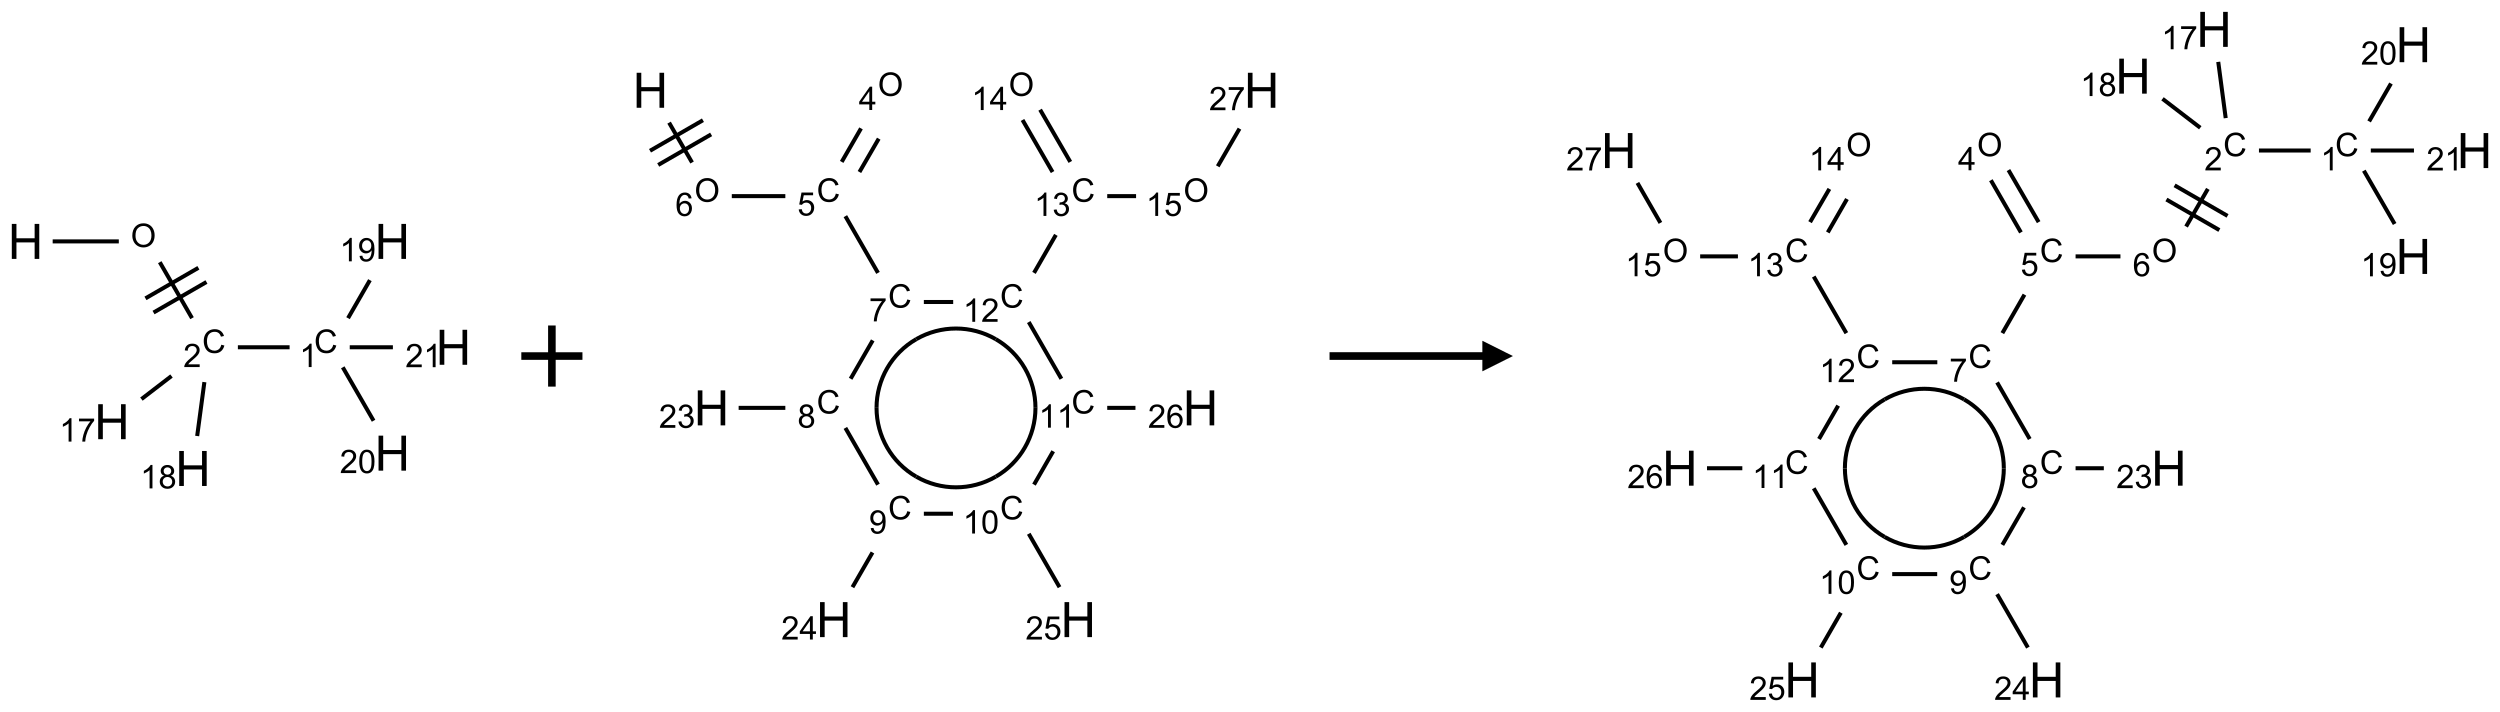 <?xml version="1.0" encoding="UTF-8"?>
<svg xmlns="http://www.w3.org/2000/svg" xmlns:xlink="http://www.w3.org/1999/xlink" width="818" height="233" viewBox="0 0 818 233">
<defs>
<g>
<g id="glyph-0-0">
<path d="M 2 0 L 2 -10 L 10 -10 L 10 0 Z M 2.25 -0.25 L 9.75 -0.25 L 9.75 -9.75 L 2.25 -9.75 Z M 2.25 -0.25 "/>
</g>
<g id="glyph-0-1">
<path d="M 1.281 0 L 1.281 -11.453 L 2.797 -11.453 L 2.797 -6.75 L 8.75 -6.75 L 8.75 -11.453 L 10.266 -11.453 L 10.266 0 L 8.75 0 L 8.75 -5.398 L 2.797 -5.398 L 2.797 0 Z M 1.281 0 "/>
</g>
<g id="glyph-1-0">
<path d="M 1.332 0 L 1.332 -6.668 L 6.668 -6.668 L 6.668 0 Z M 1.5 -0.168 L 6.5 -0.168 L 6.5 -6.5 L 1.5 -6.5 Z M 1.5 -0.168 "/>
</g>
<g id="glyph-1-1">
<path d="M 0.516 -3.719 C 0.516 -4.984 0.855 -5.977 1.535 -6.695 C 2.215 -7.414 3.094 -7.77 4.172 -7.77 C 4.875 -7.77 5.512 -7.602 6.078 -7.266 C 6.645 -6.93 7.074 -6.461 7.371 -5.855 C 7.668 -5.254 7.816 -4.57 7.816 -3.809 C 7.816 -3.035 7.66 -2.34 7.348 -1.73 C 7.035 -1.117 6.594 -0.656 6.02 -0.34 C 5.449 -0.027 4.828 0.129 4.168 0.129 C 3.449 0.129 2.805 -0.043 2.238 -0.391 C 1.672 -0.738 1.246 -1.211 0.953 -1.812 C 0.66 -2.414 0.516 -3.047 0.516 -3.719 Z M 1.559 -3.703 C 1.559 -2.781 1.805 -2.059 2.301 -1.527 C 2.793 -1 3.414 -0.734 4.16 -0.734 C 4.922 -0.734 5.547 -1 6.039 -1.535 C 6.531 -2.07 6.777 -2.828 6.777 -3.812 C 6.777 -4.434 6.672 -4.977 6.461 -5.441 C 6.25 -5.902 5.945 -6.262 5.539 -6.52 C 5.133 -6.773 4.68 -6.902 4.176 -6.902 C 3.461 -6.902 2.848 -6.656 2.332 -6.164 C 1.816 -5.672 1.559 -4.852 1.559 -3.703 Z M 1.559 -3.703 "/>
</g>
<g id="glyph-1-2">
<path d="M 6.27 -2.676 L 7.281 -2.422 C 7.07 -1.594 6.688 -0.961 6.137 -0.523 C 5.586 -0.086 4.914 0.129 4.121 0.129 C 3.297 0.129 2.629 -0.039 2.113 -0.371 C 1.598 -0.707 1.203 -1.191 0.934 -1.828 C 0.664 -2.465 0.531 -3.145 0.531 -3.875 C 0.531 -4.672 0.684 -5.363 0.988 -5.957 C 1.293 -6.547 1.723 -6.996 2.285 -7.305 C 2.844 -7.613 3.461 -7.766 4.137 -7.766 C 4.898 -7.766 5.543 -7.57 6.062 -7.184 C 6.582 -6.793 6.945 -6.246 7.152 -5.543 L 6.156 -5.309 C 5.98 -5.863 5.723 -6.266 5.387 -6.52 C 5.051 -6.773 4.625 -6.902 4.113 -6.902 C 3.527 -6.902 3.039 -6.762 2.645 -6.48 C 2.25 -6.199 1.973 -5.82 1.812 -5.348 C 1.652 -4.871 1.574 -4.383 1.574 -3.879 C 1.574 -3.23 1.668 -2.664 1.855 -2.18 C 2.047 -1.695 2.34 -1.332 2.738 -1.094 C 3.137 -0.855 3.57 -0.734 4.035 -0.734 C 4.602 -0.734 5.082 -0.898 5.473 -1.223 C 5.867 -1.551 6.133 -2.035 6.27 -2.676 Z M 6.27 -2.676 "/>
</g>
<g id="glyph-1-3">
<path d="M 5.371 -0.902 L 5.371 0 L 0.324 0 C 0.316 -0.227 0.352 -0.441 0.434 -0.652 C 0.562 -0.996 0.766 -1.332 1.051 -1.668 C 1.332 -2 1.742 -2.387 2.277 -2.824 C 3.105 -3.504 3.668 -4.043 3.957 -4.441 C 4.25 -4.84 4.395 -5.215 4.395 -5.566 C 4.395 -5.938 4.262 -6.254 3.996 -6.508 C 3.73 -6.762 3.387 -6.891 2.957 -6.891 C 2.508 -6.891 2.145 -6.754 1.875 -6.484 C 1.605 -6.215 1.469 -5.84 1.465 -5.359 L 0.5 -5.457 C 0.566 -6.176 0.812 -6.727 1.246 -7.102 C 1.676 -7.477 2.254 -7.668 2.98 -7.668 C 3.711 -7.668 4.293 -7.465 4.719 -7.059 C 5.145 -6.652 5.359 -6.148 5.359 -5.547 C 5.359 -5.242 5.297 -4.941 5.172 -4.645 C 5.047 -4.352 4.84 -4.039 4.551 -3.715 C 4.262 -3.387 3.777 -2.938 3.105 -2.371 C 2.543 -1.898 2.18 -1.578 2.02 -1.41 C 1.859 -1.242 1.73 -1.07 1.625 -0.902 Z M 5.371 -0.902 "/>
</g>
<g id="glyph-1-4">
<path d="M 3.973 0 L 3.035 0 L 3.035 -5.973 C 2.809 -5.758 2.516 -5.543 2.148 -5.328 C 1.781 -5.113 1.453 -4.953 1.16 -4.844 L 1.16 -5.75 C 1.684 -5.996 2.145 -6.297 2.535 -6.645 C 2.93 -6.996 3.207 -7.336 3.371 -7.668 L 3.973 -7.668 Z M 3.973 0 "/>
</g>
<g id="glyph-1-5">
<path d="M 0.582 -1.766 L 1.484 -1.848 C 1.562 -1.426 1.707 -1.117 1.922 -0.926 C 2.137 -0.734 2.414 -0.641 2.75 -0.641 C 3.039 -0.641 3.289 -0.707 3.508 -0.84 C 3.727 -0.973 3.902 -1.148 4.043 -1.367 C 4.18 -1.586 4.297 -1.887 4.391 -2.262 C 4.484 -2.637 4.531 -3.016 4.531 -3.406 C 4.531 -3.449 4.531 -3.512 4.527 -3.594 C 4.34 -3.297 4.082 -3.055 3.758 -2.867 C 3.434 -2.68 3.082 -2.59 2.703 -2.59 C 2.07 -2.59 1.535 -2.816 1.098 -3.277 C 0.66 -3.734 0.441 -4.34 0.441 -5.09 C 0.441 -5.863 0.672 -6.484 1.129 -6.957 C 1.586 -7.43 2.156 -7.668 2.844 -7.668 C 3.34 -7.668 3.793 -7.531 4.207 -7.266 C 4.617 -7 4.93 -6.617 5.145 -6.121 C 5.355 -5.629 5.465 -4.91 5.465 -3.973 C 5.465 -2.996 5.359 -2.223 5.145 -1.645 C 4.934 -1.066 4.617 -0.625 4.199 -0.324 C 3.781 -0.02 3.293 0.129 2.73 0.129 C 2.133 0.129 1.645 -0.035 1.266 -0.367 C 0.887 -0.699 0.66 -1.164 0.582 -1.766 Z M 4.422 -5.137 C 4.422 -5.676 4.277 -6.102 3.992 -6.418 C 3.707 -6.734 3.359 -6.891 2.957 -6.891 C 2.543 -6.891 2.18 -6.719 1.871 -6.379 C 1.562 -6.039 1.406 -5.598 1.406 -5.059 C 1.406 -4.57 1.555 -4.176 1.848 -3.871 C 2.141 -3.566 2.5 -3.418 2.934 -3.418 C 3.367 -3.418 3.723 -3.57 4.004 -3.871 C 4.281 -4.176 4.422 -4.598 4.422 -5.137 Z M 4.422 -5.137 "/>
</g>
<g id="glyph-1-6">
<path d="M 0.441 -3.766 C 0.441 -4.668 0.535 -5.395 0.723 -5.945 C 0.906 -6.496 1.184 -6.922 1.551 -7.219 C 1.918 -7.516 2.375 -7.668 2.934 -7.668 C 3.344 -7.668 3.703 -7.586 4.012 -7.418 C 4.32 -7.254 4.574 -7.016 4.777 -6.707 C 4.977 -6.395 5.137 -6.016 5.25 -5.57 C 5.363 -5.125 5.422 -4.523 5.422 -3.766 C 5.422 -2.871 5.328 -2.148 5.145 -1.598 C 4.961 -1.047 4.688 -0.621 4.32 -0.32 C 3.953 -0.02 3.492 0.129 2.934 0.129 C 2.195 0.129 1.617 -0.133 1.199 -0.66 C 0.695 -1.297 0.441 -2.332 0.441 -3.766 Z M 1.406 -3.766 C 1.406 -2.512 1.555 -1.68 1.848 -1.262 C 2.141 -0.848 2.5 -0.641 2.934 -0.641 C 3.363 -0.641 3.727 -0.848 4.02 -1.266 C 4.312 -1.684 4.457 -2.516 4.457 -3.766 C 4.457 -5.023 4.312 -5.859 4.02 -6.27 C 3.727 -6.684 3.359 -6.891 2.922 -6.891 C 2.492 -6.891 2.148 -6.707 1.891 -6.344 C 1.566 -5.879 1.406 -5.02 1.406 -3.766 Z M 1.406 -3.766 "/>
</g>
<g id="glyph-1-7">
<path d="M 0.504 -6.637 L 0.504 -7.535 L 5.449 -7.535 L 5.449 -6.809 C 4.961 -6.289 4.48 -5.602 4.004 -4.746 C 3.527 -3.887 3.156 -3.004 2.895 -2.098 C 2.707 -1.461 2.59 -0.762 2.535 0 L 1.574 0 C 1.582 -0.602 1.703 -1.328 1.926 -2.176 C 2.152 -3.027 2.477 -3.848 2.898 -4.637 C 3.32 -5.426 3.77 -6.094 4.246 -6.637 Z M 0.504 -6.637 "/>
</g>
<g id="glyph-1-8">
<path d="M 1.887 -4.141 C 1.496 -4.281 1.207 -4.484 1.02 -4.75 C 0.832 -5.016 0.738 -5.328 0.738 -5.699 C 0.738 -6.254 0.938 -6.719 1.34 -7.098 C 1.738 -7.477 2.27 -7.668 2.934 -7.668 C 3.598 -7.668 4.137 -7.473 4.543 -7.086 C 4.949 -6.699 5.152 -6.227 5.152 -5.672 C 5.152 -5.316 5.059 -5.008 4.871 -4.746 C 4.688 -4.484 4.406 -4.281 4.027 -4.141 C 4.496 -3.988 4.852 -3.742 5.098 -3.402 C 5.34 -3.062 5.465 -2.656 5.465 -2.184 C 5.465 -1.531 5.234 -0.98 4.77 -0.535 C 4.309 -0.09 3.703 0.129 2.949 0.129 C 2.195 0.129 1.586 -0.094 1.125 -0.539 C 0.664 -0.984 0.434 -1.543 0.434 -2.207 C 0.434 -2.703 0.559 -3.121 0.809 -3.457 C 1.062 -3.793 1.422 -4.02 1.887 -4.141 Z M 1.699 -5.73 C 1.699 -5.367 1.812 -5.074 2.047 -4.844 C 2.281 -4.613 2.582 -4.5 2.953 -4.5 C 3.312 -4.5 3.609 -4.613 3.84 -4.84 C 4.07 -5.066 4.188 -5.348 4.188 -5.676 C 4.188 -6.02 4.07 -6.309 3.832 -6.543 C 3.594 -6.777 3.297 -6.895 2.941 -6.895 C 2.586 -6.895 2.289 -6.781 2.051 -6.551 C 1.816 -6.324 1.699 -6.047 1.699 -5.73 Z M 1.395 -2.203 C 1.395 -1.938 1.461 -1.676 1.586 -1.426 C 1.711 -1.176 1.902 -0.984 2.152 -0.848 C 2.402 -0.711 2.672 -0.641 2.957 -0.641 C 3.406 -0.641 3.777 -0.785 4.066 -1.074 C 4.359 -1.363 4.504 -1.727 4.504 -2.172 C 4.504 -2.625 4.355 -2.996 4.055 -3.293 C 3.754 -3.586 3.379 -3.734 2.926 -3.734 C 2.484 -3.734 2.121 -3.59 1.832 -3.297 C 1.543 -3.004 1.395 -2.641 1.395 -2.203 Z M 1.395 -2.203 "/>
</g>
<g id="glyph-1-9">
<path d="M 5.309 -5.766 L 4.375 -5.691 C 4.293 -6.059 4.172 -6.328 4.02 -6.496 C 3.766 -6.762 3.453 -6.895 3.082 -6.895 C 2.785 -6.895 2.523 -6.812 2.297 -6.645 C 2 -6.43 1.77 -6.117 1.598 -5.703 C 1.43 -5.289 1.34 -4.703 1.332 -3.938 C 1.559 -4.281 1.836 -4.535 2.16 -4.703 C 2.488 -4.871 2.828 -4.953 3.188 -4.953 C 3.812 -4.953 4.344 -4.723 4.785 -4.262 C 5.223 -3.801 5.441 -3.207 5.441 -2.48 C 5.441 -2 5.34 -1.555 5.133 -1.145 C 4.926 -0.73 4.641 -0.418 4.281 -0.199 C 3.922 0.02 3.512 0.129 3.051 0.129 C 2.27 0.129 1.633 -0.156 1.141 -0.73 C 0.648 -1.305 0.402 -2.254 0.402 -3.574 C 0.402 -5.051 0.672 -6.121 1.219 -6.793 C 1.695 -7.375 2.336 -7.668 3.141 -7.668 C 3.742 -7.668 4.234 -7.5 4.617 -7.16 C 5 -6.824 5.23 -6.359 5.309 -5.766 Z M 1.48 -2.473 C 1.48 -2.152 1.547 -1.844 1.684 -1.547 C 1.82 -1.25 2.016 -1.027 2.262 -0.871 C 2.508 -0.719 2.766 -0.641 3.035 -0.641 C 3.434 -0.641 3.773 -0.801 4.059 -1.121 C 4.344 -1.441 4.484 -1.875 4.484 -2.422 C 4.484 -2.949 4.344 -3.367 4.062 -3.668 C 3.781 -3.973 3.426 -4.125 3 -4.125 C 2.578 -4.125 2.219 -3.973 1.922 -3.668 C 1.625 -3.363 1.48 -2.969 1.48 -2.473 Z M 1.48 -2.473 "/>
</g>
<g id="glyph-1-10">
<path d="M 0.441 -2 L 1.426 -2.082 C 1.5 -1.605 1.668 -1.242 1.934 -1.004 C 2.199 -0.762 2.52 -0.641 2.895 -0.641 C 3.348 -0.641 3.73 -0.812 4.043 -1.152 C 4.355 -1.492 4.512 -1.941 4.512 -2.504 C 4.512 -3.039 4.359 -3.461 4.059 -3.77 C 3.758 -4.078 3.367 -4.234 2.879 -4.234 C 2.578 -4.234 2.305 -4.164 2.062 -4.027 C 1.82 -3.891 1.629 -3.715 1.488 -3.496 L 0.609 -3.609 L 1.348 -7.531 L 5.145 -7.531 L 5.145 -6.637 L 2.098 -6.637 L 1.688 -4.582 C 2.145 -4.902 2.625 -5.062 3.129 -5.062 C 3.797 -5.062 4.359 -4.832 4.816 -4.371 C 5.277 -3.91 5.504 -3.312 5.504 -2.59 C 5.504 -1.898 5.305 -1.301 4.902 -0.797 C 4.41 -0.18 3.742 0.129 2.895 0.129 C 2.199 0.129 1.633 -0.062 1.195 -0.453 C 0.758 -0.844 0.504 -1.359 0.441 -2 Z M 0.441 -2 "/>
</g>
<g id="glyph-1-11">
<path d="M 3.449 0 L 3.449 -1.828 L 0.137 -1.828 L 0.137 -2.688 L 3.621 -7.637 L 4.387 -7.637 L 4.387 -2.688 L 5.418 -2.688 L 5.418 -1.828 L 4.387 -1.828 L 4.387 0 Z M 3.449 -2.688 L 3.449 -6.129 L 1.059 -2.688 Z M 3.449 -2.688 "/>
</g>
<g id="glyph-1-12">
<path d="M 0.449 -2.016 L 1.387 -2.141 C 1.492 -1.609 1.676 -1.227 1.934 -0.992 C 2.191 -0.758 2.508 -0.641 2.879 -0.641 C 3.32 -0.641 3.695 -0.793 3.996 -1.098 C 4.301 -1.402 4.453 -1.781 4.453 -2.234 C 4.453 -2.664 4.312 -3.02 4.031 -3.301 C 3.75 -3.578 3.391 -3.719 2.957 -3.719 C 2.781 -3.719 2.562 -3.684 2.297 -3.613 L 2.402 -4.438 C 2.465 -4.43 2.516 -4.426 2.551 -4.426 C 2.949 -4.426 3.312 -4.531 3.629 -4.738 C 3.949 -4.949 4.109 -5.27 4.109 -5.703 C 4.109 -6.047 3.992 -6.332 3.762 -6.559 C 3.527 -6.785 3.227 -6.895 2.859 -6.895 C 2.496 -6.895 2.191 -6.781 1.949 -6.551 C 1.707 -6.324 1.547 -5.98 1.48 -5.52 L 0.543 -5.688 C 0.656 -6.316 0.918 -6.805 1.324 -7.148 C 1.73 -7.492 2.234 -7.668 2.84 -7.668 C 3.254 -7.668 3.641 -7.578 3.988 -7.398 C 4.34 -7.219 4.609 -6.977 4.793 -6.668 C 4.98 -6.359 5.074 -6.031 5.074 -5.684 C 5.074 -5.352 4.984 -5.051 4.809 -4.781 C 4.629 -4.512 4.367 -4.297 4.02 -4.137 C 4.473 -4.031 4.824 -3.816 5.074 -3.488 C 5.324 -3.16 5.449 -2.75 5.449 -2.254 C 5.449 -1.59 5.203 -1.023 4.719 -0.559 C 4.234 -0.098 3.617 0.137 2.875 0.137 C 2.203 0.137 1.648 -0.062 1.207 -0.465 C 0.762 -0.863 0.512 -1.379 0.449 -2.016 Z M 0.449 -2.016 "/>
</g>
</g>
</defs>
<path fill="none" stroke-width="0.033" stroke-linecap="butt" stroke-linejoin="miter" stroke="rgb(0%, 0%, 0%)" stroke-opacity="1" stroke-miterlimit="10" d="M 0.222 0 L 0.763 0 " transform="matrix(40, 0, 0, 40, 8.354, 78.986)"/>
<path fill="none" stroke-width="0.033" stroke-linecap="butt" stroke-linejoin="miter" stroke="rgb(0%, 0%, 0%)" stroke-opacity="1" stroke-miterlimit="10" d="M 1.098 0.17 L 1.362 0.628 " transform="matrix(40, 0, 0, 40, 8.354, 78.986)"/>
<path fill="none" stroke-width="0.033" stroke-linecap="butt" stroke-linejoin="miter" stroke="rgb(0%, 0%, 0%)" stroke-opacity="1" stroke-miterlimit="10" d="M 1.047 0.582 L 1.48 0.332 " transform="matrix(40, 0, 0, 40, 8.354, 78.986)"/>
<path fill="none" stroke-width="0.033" stroke-linecap="butt" stroke-linejoin="miter" stroke="rgb(0%, 0%, 0%)" stroke-opacity="1" stroke-miterlimit="10" d="M 0.981 0.466 L 1.414 0.216 " transform="matrix(40, 0, 0, 40, 8.354, 78.986)"/>
<path fill="none" stroke-width="0.033" stroke-linecap="butt" stroke-linejoin="miter" stroke="rgb(0%, 0%, 0%)" stroke-opacity="1" stroke-miterlimit="10" d="M 1.737 0.866 L 2.16 0.866 " transform="matrix(40, 0, 0, 40, 8.354, 78.986)"/>
<path fill="none" stroke-width="0.033" stroke-linecap="butt" stroke-linejoin="miter" stroke="rgb(0%, 0%, 0%)" stroke-opacity="1" stroke-miterlimit="10" d="M 2.638 0.628 L 2.817 0.317 " transform="matrix(40, 0, 0, 40, 8.354, 78.986)"/>
<path fill="none" stroke-width="0.033" stroke-linecap="butt" stroke-linejoin="miter" stroke="rgb(0%, 0%, 0%)" stroke-opacity="1" stroke-miterlimit="10" d="M 2.595 1.03 L 2.847 1.467 " transform="matrix(40, 0, 0, 40, 8.354, 78.986)"/>
<path fill="none" stroke-width="0.033" stroke-linecap="butt" stroke-linejoin="miter" stroke="rgb(0%, 0%, 0%)" stroke-opacity="1" stroke-miterlimit="10" d="M 2.652 0.866 L 3.005 0.866 " transform="matrix(40, 0, 0, 40, 8.354, 78.986)"/>
<path fill="none" stroke-width="0.033" stroke-linecap="butt" stroke-linejoin="miter" stroke="rgb(0%, 0%, 0%)" stroke-opacity="1" stroke-miterlimit="10" d="M 1.194 1.101 L 0.948 1.29 " transform="matrix(40, 0, 0, 40, 8.354, 78.986)"/>
<path fill="none" stroke-width="0.033" stroke-linecap="butt" stroke-linejoin="miter" stroke="rgb(0%, 0%, 0%)" stroke-opacity="1" stroke-miterlimit="10" d="M 1.463 1.151 L 1.404 1.592 " transform="matrix(40, 0, 0, 40, 8.354, 78.986)"/>
<g fill="rgb(0%, 0%, 0%)" fill-opacity="1">
<use xlink:href="#glyph-0-1" x="2.582" y="84.715"/>
</g>
<g fill="rgb(0%, 0%, 0%)" fill-opacity="1">
<use xlink:href="#glyph-1-1" x="42.777" y="80.836"/>
</g>
<g fill="rgb(0%, 0%, 0%)" fill-opacity="1">
<use xlink:href="#glyph-1-2" x="66.137" y="115.473"/>
</g>
<g fill="rgb(0%, 0%, 0%)" fill-opacity="1">
<use xlink:href="#glyph-1-3" x="59.965" y="120.109"/>
</g>
<g fill="rgb(0%, 0%, 0%)" fill-opacity="1">
<use xlink:href="#glyph-1-2" x="102.762" y="115.473"/>
</g>
<g fill="rgb(0%, 0%, 0%)" fill-opacity="1">
<use xlink:href="#glyph-1-4" x="97.98" y="120.109"/>
</g>
<g fill="rgb(0%, 0%, 0%)" fill-opacity="1">
<use xlink:href="#glyph-0-1" x="122.582" y="84.715"/>
</g>
<g fill="rgb(0%, 0%, 0%)" fill-opacity="1">
<use xlink:href="#glyph-1-4" x="111.129" y="85.508"/>
<use xlink:href="#glyph-1-5" x="117.061" y="85.508"/>
</g>
<g fill="rgb(0%, 0%, 0%)" fill-opacity="1">
<use xlink:href="#glyph-0-1" x="122.582" y="153.996"/>
</g>
<g fill="rgb(0%, 0%, 0%)" fill-opacity="1">
<use xlink:href="#glyph-1-3" x="111.176" y="154.789"/>
<use xlink:href="#glyph-1-6" x="117.108" y="154.789"/>
</g>
<g fill="rgb(0%, 0%, 0%)" fill-opacity="1">
<use xlink:href="#glyph-0-1" x="142.582" y="119.355"/>
</g>
<g fill="rgb(0%, 0%, 0%)" fill-opacity="1">
<use xlink:href="#glyph-1-3" x="132.621" y="120.148"/>
<use xlink:href="#glyph-1-4" x="138.553" y="120.148"/>
</g>
<g fill="rgb(0%, 0%, 0%)" fill-opacity="1">
<use xlink:href="#glyph-0-1" x="30.848" y="143.707"/>
</g>
<g fill="rgb(0%, 0%, 0%)" fill-opacity="1">
<use xlink:href="#glyph-1-4" x="19.414" y="144.496"/>
<use xlink:href="#glyph-1-7" x="25.346" y="144.496"/>
</g>
<g fill="rgb(0%, 0%, 0%)" fill-opacity="1">
<use xlink:href="#glyph-0-1" x="57.359" y="159.012"/>
</g>
<g fill="rgb(0%, 0%, 0%)" fill-opacity="1">
<use xlink:href="#glyph-1-4" x="45.91" y="159.805"/>
<use xlink:href="#glyph-1-8" x="51.842" y="159.805"/>
</g>
<path fill="none" stroke-width="0.062" stroke-linecap="butt" stroke-linejoin="miter" stroke="rgb(0%, 0%, 0%)" stroke-opacity="1" stroke-miterlimit="10" d="M 0 0 L 0.5 0 M 0.25 -0.25 L 0.25 0.25 " transform="matrix(40, 0, 0, 40, 170.576, 116.5)"/>
<path fill="none" stroke-width="0.033" stroke-linecap="butt" stroke-linejoin="miter" stroke="rgb(0%, 0%, 0%)" stroke-opacity="1" stroke-miterlimit="10" d="M 0.153 0.265 L 0.341 0.591 " transform="matrix(40, 0, 0, 40, 212.803, 29.533)"/>
<path fill="none" stroke-width="0.033" stroke-linecap="butt" stroke-linejoin="miter" stroke="rgb(0%, 0%, 0%)" stroke-opacity="1" stroke-miterlimit="10" d="M 0.064 0.611 L 0.497 0.361 " transform="matrix(40, 0, 0, 40, 212.803, 29.533)"/>
<path fill="none" stroke-width="0.033" stroke-linecap="butt" stroke-linejoin="miter" stroke="rgb(0%, 0%, 0%)" stroke-opacity="1" stroke-miterlimit="10" d="M -0.003 0.495 L 0.43 0.245 " transform="matrix(40, 0, 0, 40, 212.803, 29.533)"/>
<path fill="none" stroke-width="0.033" stroke-linecap="butt" stroke-linejoin="miter" stroke="rgb(0%, 0%, 0%)" stroke-opacity="1" stroke-miterlimit="10" d="M 0.666 0.866 L 1.104 0.866 " transform="matrix(40, 0, 0, 40, 212.803, 29.533)"/>
<path fill="none" stroke-width="0.033" stroke-linecap="butt" stroke-linejoin="miter" stroke="rgb(0%, 0%, 0%)" stroke-opacity="1" stroke-miterlimit="10" d="M 1.71 0.669 L 1.868 0.396 " transform="matrix(40, 0, 0, 40, 212.803, 29.533)"/>
<path fill="none" stroke-width="0.033" stroke-linecap="butt" stroke-linejoin="miter" stroke="rgb(0%, 0%, 0%)" stroke-opacity="1" stroke-miterlimit="10" d="M 1.565 0.586 L 1.723 0.312 " transform="matrix(40, 0, 0, 40, 212.803, 29.533)"/>
<path fill="none" stroke-width="0.033" stroke-linecap="butt" stroke-linejoin="miter" stroke="rgb(0%, 0%, 0%)" stroke-opacity="1" stroke-miterlimit="10" d="M 1.595 1.03 L 1.862 1.494 " transform="matrix(40, 0, 0, 40, 212.803, 29.533)"/>
<path fill="none" stroke-width="0.033" stroke-linecap="butt" stroke-linejoin="miter" stroke="rgb(0%, 0%, 0%)" stroke-opacity="1" stroke-miterlimit="10" d="M 1.819 2.046 L 1.638 2.36 " transform="matrix(40, 0, 0, 40, 212.803, 29.533)"/>
<path fill="none" stroke-width="0.033" stroke-linecap="butt" stroke-linejoin="miter" stroke="rgb(0%, 0%, 0%)" stroke-opacity="1" stroke-miterlimit="10" d="M 1.104 2.598 L 0.722 2.598 " transform="matrix(40, 0, 0, 40, 212.803, 29.533)"/>
<path fill="none" stroke-width="0.033" stroke-linecap="butt" stroke-linejoin="miter" stroke="rgb(0%, 0%, 0%)" stroke-opacity="1" stroke-miterlimit="10" d="M 1.595 2.762 L 1.862 3.226 " transform="matrix(40, 0, 0, 40, 212.803, 29.533)"/>
<path fill="none" stroke-width="0.033" stroke-linecap="butt" stroke-linejoin="miter" stroke="rgb(0%, 0%, 0%)" stroke-opacity="1" stroke-miterlimit="10" d="M 1.817 3.781 L 1.653 4.065 " transform="matrix(40, 0, 0, 40, 212.803, 29.533)"/>
<path fill="none" stroke-width="0.033" stroke-linecap="butt" stroke-linejoin="miter" stroke="rgb(0%, 0%, 0%)" stroke-opacity="1" stroke-miterlimit="10" d="M 2.237 3.464 L 2.475 3.464 " transform="matrix(40, 0, 0, 40, 212.803, 29.533)"/>
<path fill="none" stroke-width="0.033" stroke-linecap="butt" stroke-linejoin="miter" stroke="rgb(0%, 0%, 0%)" stroke-opacity="1" stroke-miterlimit="10" d="M 3.095 3.628 L 3.347 4.065 " transform="matrix(40, 0, 0, 40, 212.803, 29.533)"/>
<path fill="none" stroke-width="0.033" stroke-linecap="butt" stroke-linejoin="miter" stroke="rgb(0%, 0%, 0%)" stroke-opacity="1" stroke-miterlimit="10" d="M 3.138 3.226 L 3.295 2.953 " transform="matrix(40, 0, 0, 40, 212.803, 29.533)"/>
<path fill="none" stroke-width="0.033" stroke-linecap="butt" stroke-linejoin="miter" stroke="rgb(0%, 0%, 0%)" stroke-opacity="1" stroke-miterlimit="10" d="M 3.737 2.598 L 3.968 2.598 " transform="matrix(40, 0, 0, 40, 212.803, 29.533)"/>
<path fill="none" stroke-width="0.033" stroke-linecap="butt" stroke-linejoin="miter" stroke="rgb(0%, 0%, 0%)" stroke-opacity="1" stroke-miterlimit="10" d="M 3.362 2.36 L 3.095 1.896 " transform="matrix(40, 0, 0, 40, 212.803, 29.533)"/>
<path fill="none" stroke-width="0.033" stroke-linecap="butt" stroke-linejoin="miter" stroke="rgb(0%, 0%, 0%)" stroke-opacity="1" stroke-miterlimit="10" d="M 2.477 1.732 L 2.237 1.732 " transform="matrix(40, 0, 0, 40, 212.803, 29.533)"/>
<path fill="none" stroke-width="0.033" stroke-linecap="butt" stroke-linejoin="miter" stroke="rgb(0%, 0%, 0%)" stroke-opacity="1" stroke-miterlimit="10" d="M 3.138 1.494 L 3.317 1.183 " transform="matrix(40, 0, 0, 40, 212.803, 29.533)"/>
<path fill="none" stroke-width="0.033" stroke-linecap="butt" stroke-linejoin="miter" stroke="rgb(0%, 0%, 0%)" stroke-opacity="1" stroke-miterlimit="10" d="M 3.435 0.586 L 3.188 0.159 " transform="matrix(40, 0, 0, 40, 212.803, 29.533)"/>
<path fill="none" stroke-width="0.033" stroke-linecap="butt" stroke-linejoin="miter" stroke="rgb(0%, 0%, 0%)" stroke-opacity="1" stroke-miterlimit="10" d="M 3.29 0.669 L 3.044 0.243 " transform="matrix(40, 0, 0, 40, 212.803, 29.533)"/>
<path fill="none" stroke-width="0.033" stroke-linecap="butt" stroke-linejoin="miter" stroke="rgb(0%, 0%, 0%)" stroke-opacity="1" stroke-miterlimit="10" d="M 3.737 0.866 L 3.973 0.866 " transform="matrix(40, 0, 0, 40, 212.803, 29.533)"/>
<path fill="none" stroke-width="0.033" stroke-linecap="butt" stroke-linejoin="miter" stroke="rgb(0%, 0%, 0%)" stroke-opacity="1" stroke-miterlimit="10" d="M 4.641 0.622 L 4.819 0.314 " transform="matrix(40, 0, 0, 40, 212.803, 29.533)"/>
<path fill="none" stroke-width="0.033" stroke-linecap="butt" stroke-linejoin="miter" stroke="rgb(0%, 0%, 0%)" stroke-opacity="1" stroke-miterlimit="10" d="M 1.85 2.598 C 1.85 2.366 1.974 2.152 2.175 2.036 " transform="matrix(40, 0, 0, 40, 212.803, 29.533)"/>
<path fill="none" stroke-width="0.033" stroke-linecap="butt" stroke-linejoin="miter" stroke="rgb(0%, 0%, 0%)" stroke-opacity="1" stroke-miterlimit="10" d="M 2.175 3.161 C 1.974 3.045 1.85 2.83 1.85 2.598 " transform="matrix(40, 0, 0, 40, 212.803, 29.533)"/>
<path fill="none" stroke-width="0.033" stroke-linecap="butt" stroke-linejoin="miter" stroke="rgb(0%, 0%, 0%)" stroke-opacity="1" stroke-miterlimit="10" d="M 2.825 3.161 C 2.624 3.277 2.376 3.277 2.175 3.161 " transform="matrix(40, 0, 0, 40, 212.803, 29.533)"/>
<path fill="none" stroke-width="0.033" stroke-linecap="butt" stroke-linejoin="miter" stroke="rgb(0%, 0%, 0%)" stroke-opacity="1" stroke-miterlimit="10" d="M 3.15 2.598 C 3.15 2.83 3.026 3.045 2.825 3.161 " transform="matrix(40, 0, 0, 40, 212.803, 29.533)"/>
<path fill="none" stroke-width="0.033" stroke-linecap="butt" stroke-linejoin="miter" stroke="rgb(0%, 0%, 0%)" stroke-opacity="1" stroke-miterlimit="10" d="M 2.825 2.036 C 3.026 2.152 3.15 2.366 3.15 2.598 " transform="matrix(40, 0, 0, 40, 212.803, 29.533)"/>
<path fill="none" stroke-width="0.033" stroke-linecap="butt" stroke-linejoin="miter" stroke="rgb(0%, 0%, 0%)" stroke-opacity="1" stroke-miterlimit="10" d="M 2.175 2.036 C 2.376 1.92 2.624 1.92 2.825 2.036 " transform="matrix(40, 0, 0, 40, 212.803, 29.533)"/>
<g fill="rgb(0%, 0%, 0%)" fill-opacity="1">
<use xlink:href="#glyph-0-1" x="207.031" y="35.262"/>
</g>
<g fill="rgb(0%, 0%, 0%)" fill-opacity="1">
<use xlink:href="#glyph-1-1" x="227.227" y="66.023"/>
</g>
<g fill="rgb(0%, 0%, 0%)" fill-opacity="1">
<use xlink:href="#glyph-1-9" x="220.965" y="70.656"/>
</g>
<g fill="rgb(0%, 0%, 0%)" fill-opacity="1">
<use xlink:href="#glyph-1-2" x="267.211" y="66.02"/>
</g>
<g fill="rgb(0%, 0%, 0%)" fill-opacity="1">
<use xlink:href="#glyph-1-10" x="260.898" y="70.523"/>
</g>
<g fill="rgb(0%, 0%, 0%)" fill-opacity="1">
<use xlink:href="#glyph-1-1" x="287.227" y="31.383"/>
</g>
<g fill="rgb(0%, 0%, 0%)" fill-opacity="1">
<use xlink:href="#glyph-1-11" x="280.988" y="35.984"/>
</g>
<g fill="rgb(0%, 0%, 0%)" fill-opacity="1">
<use xlink:href="#glyph-1-2" x="290.586" y="100.66"/>
</g>
<g fill="rgb(0%, 0%, 0%)" fill-opacity="1">
<use xlink:href="#glyph-1-7" x="284.332" y="105.168"/>
</g>
<g fill="rgb(0%, 0%, 0%)" fill-opacity="1">
<use xlink:href="#glyph-1-2" x="267.211" y="135.301"/>
</g>
<g fill="rgb(0%, 0%, 0%)" fill-opacity="1">
<use xlink:href="#glyph-1-8" x="260.941" y="139.938"/>
</g>
<g fill="rgb(0%, 0%, 0%)" fill-opacity="1">
<use xlink:href="#glyph-0-1" x="227.031" y="139.184"/>
</g>
<g fill="rgb(0%, 0%, 0%)" fill-opacity="1">
<use xlink:href="#glyph-1-3" x="215.598" y="139.977"/>
<use xlink:href="#glyph-1-12" x="221.53" y="139.977"/>
</g>
<g fill="rgb(0%, 0%, 0%)" fill-opacity="1">
<use xlink:href="#glyph-1-2" x="290.586" y="169.941"/>
</g>
<g fill="rgb(0%, 0%, 0%)" fill-opacity="1">
<use xlink:href="#glyph-1-5" x="284.316" y="174.578"/>
</g>
<g fill="rgb(0%, 0%, 0%)" fill-opacity="1">
<use xlink:href="#glyph-0-1" x="267.031" y="208.465"/>
</g>
<g fill="rgb(0%, 0%, 0%)" fill-opacity="1">
<use xlink:href="#glyph-1-3" x="255.629" y="209.258"/>
<use xlink:href="#glyph-1-11" x="261.561" y="209.258"/>
</g>
<g fill="rgb(0%, 0%, 0%)" fill-opacity="1">
<use xlink:href="#glyph-1-2" x="327.211" y="169.941"/>
</g>
<g fill="rgb(0%, 0%, 0%)" fill-opacity="1">
<use xlink:href="#glyph-1-4" x="315.051" y="174.578"/>
<use xlink:href="#glyph-1-6" x="320.983" y="174.578"/>
</g>
<g fill="rgb(0%, 0%, 0%)" fill-opacity="1">
<use xlink:href="#glyph-0-1" x="347.031" y="208.465"/>
</g>
<g fill="rgb(0%, 0%, 0%)" fill-opacity="1">
<use xlink:href="#glyph-1-3" x="335.539" y="209.258"/>
<use xlink:href="#glyph-1-10" x="341.471" y="209.258"/>
</g>
<g fill="rgb(0%, 0%, 0%)" fill-opacity="1">
<use xlink:href="#glyph-1-2" x="350.586" y="135.301"/>
</g>
<g fill="rgb(0%, 0%, 0%)" fill-opacity="1">
<use xlink:href="#glyph-1-4" x="339.875" y="139.938"/>
<use xlink:href="#glyph-1-4" x="345.807" y="139.938"/>
</g>
<g fill="rgb(0%, 0%, 0%)" fill-opacity="1">
<use xlink:href="#glyph-0-1" x="387.031" y="139.184"/>
</g>
<g fill="rgb(0%, 0%, 0%)" fill-opacity="1">
<use xlink:href="#glyph-1-3" x="375.602" y="139.977"/>
<use xlink:href="#glyph-1-9" x="381.534" y="139.977"/>
</g>
<g fill="rgb(0%, 0%, 0%)" fill-opacity="1">
<use xlink:href="#glyph-1-2" x="327.211" y="100.66"/>
</g>
<g fill="rgb(0%, 0%, 0%)" fill-opacity="1">
<use xlink:href="#glyph-1-4" x="315.102" y="105.297"/>
<use xlink:href="#glyph-1-3" x="321.034" y="105.297"/>
</g>
<g fill="rgb(0%, 0%, 0%)" fill-opacity="1">
<use xlink:href="#glyph-1-2" x="350.586" y="66.02"/>
</g>
<g fill="rgb(0%, 0%, 0%)" fill-opacity="1">
<use xlink:href="#glyph-1-4" x="338.398" y="70.656"/>
<use xlink:href="#glyph-1-12" x="344.331" y="70.656"/>
</g>
<g fill="rgb(0%, 0%, 0%)" fill-opacity="1">
<use xlink:href="#glyph-1-1" x="330.047" y="31.383"/>
</g>
<g fill="rgb(0%, 0%, 0%)" fill-opacity="1">
<use xlink:href="#glyph-1-4" x="317.879" y="36.016"/>
<use xlink:href="#glyph-1-11" x="323.811" y="36.016"/>
</g>
<g fill="rgb(0%, 0%, 0%)" fill-opacity="1">
<use xlink:href="#glyph-1-1" x="387.227" y="66.023"/>
</g>
<g fill="rgb(0%, 0%, 0%)" fill-opacity="1">
<use xlink:href="#glyph-1-4" x="374.969" y="70.656"/>
<use xlink:href="#glyph-1-10" x="380.901" y="70.656"/>
</g>
<g fill="rgb(0%, 0%, 0%)" fill-opacity="1">
<use xlink:href="#glyph-0-1" x="407.031" y="35.262"/>
</g>
<g fill="rgb(0%, 0%, 0%)" fill-opacity="1">
<use xlink:href="#glyph-1-3" x="395.598" y="36.055"/>
<use xlink:href="#glyph-1-7" x="401.53" y="36.055"/>
</g>
<path fill-rule="nonzero" fill="rgb(0%, 0%, 0%)" fill-opacity="1" d="M 435.027 117.75 L 485.027 117.75 L 485.027 121.5 L 495.027 116.5 L 485.027 111.5 L 485.027 115.25 L 435.027 115.25 "/>
<path fill="none" stroke-width="0.033" stroke-linecap="butt" stroke-linejoin="miter" stroke="rgb(0%, 0%, 0%)" stroke-opacity="1" stroke-miterlimit="10" d="M 5.66 0.991 L 5.237 0.991 " transform="matrix(40, 0, 0, 40, 529.65, 9.607)"/>
<path fill="none" stroke-width="0.033" stroke-linecap="butt" stroke-linejoin="miter" stroke="rgb(0%, 0%, 0%)" stroke-opacity="1" stroke-miterlimit="10" d="M 4.819 1.305 L 4.641 1.613 " transform="matrix(40, 0, 0, 40, 529.65, 9.607)"/>
<path fill="none" stroke-width="0.033" stroke-linecap="butt" stroke-linejoin="miter" stroke="rgb(0%, 0%, 0%)" stroke-opacity="1" stroke-miterlimit="10" d="M 4.48 1.392 L 4.913 1.642 " transform="matrix(40, 0, 0, 40, 529.65, 9.607)"/>
<path fill="none" stroke-width="0.033" stroke-linecap="butt" stroke-linejoin="miter" stroke="rgb(0%, 0%, 0%)" stroke-opacity="1" stroke-miterlimit="10" d="M 4.547 1.276 L 4.98 1.526 " transform="matrix(40, 0, 0, 40, 529.65, 9.607)"/>
<path fill="none" stroke-width="0.033" stroke-linecap="butt" stroke-linejoin="miter" stroke="rgb(0%, 0%, 0%)" stroke-opacity="1" stroke-miterlimit="10" d="M 4.104 1.857 L 3.737 1.857 " transform="matrix(40, 0, 0, 40, 529.65, 9.607)"/>
<path fill="none" stroke-width="0.033" stroke-linecap="butt" stroke-linejoin="miter" stroke="rgb(0%, 0%, 0%)" stroke-opacity="1" stroke-miterlimit="10" d="M 3.435 1.577 L 3.188 1.151 " transform="matrix(40, 0, 0, 40, 529.65, 9.607)"/>
<path fill="none" stroke-width="0.033" stroke-linecap="butt" stroke-linejoin="miter" stroke="rgb(0%, 0%, 0%)" stroke-opacity="1" stroke-miterlimit="10" d="M 3.29 1.661 L 3.044 1.234 " transform="matrix(40, 0, 0, 40, 529.65, 9.607)"/>
<path fill="none" stroke-width="0.033" stroke-linecap="butt" stroke-linejoin="miter" stroke="rgb(0%, 0%, 0%)" stroke-opacity="1" stroke-miterlimit="10" d="M 3.319 2.17 L 3.138 2.485 " transform="matrix(40, 0, 0, 40, 529.65, 9.607)"/>
<path fill="none" stroke-width="0.033" stroke-linecap="butt" stroke-linejoin="miter" stroke="rgb(0%, 0%, 0%)" stroke-opacity="1" stroke-miterlimit="10" d="M 3.095 2.888 L 3.362 3.351 " transform="matrix(40, 0, 0, 40, 529.65, 9.607)"/>
<path fill="none" stroke-width="0.033" stroke-linecap="butt" stroke-linejoin="miter" stroke="rgb(0%, 0%, 0%)" stroke-opacity="1" stroke-miterlimit="10" d="M 3.737 3.59 L 3.968 3.59 " transform="matrix(40, 0, 0, 40, 529.65, 9.607)"/>
<path fill="none" stroke-width="0.033" stroke-linecap="butt" stroke-linejoin="miter" stroke="rgb(0%, 0%, 0%)" stroke-opacity="1" stroke-miterlimit="10" d="M 3.315 3.91 L 3.138 4.217 " transform="matrix(40, 0, 0, 40, 529.65, 9.607)"/>
<path fill="none" stroke-width="0.033" stroke-linecap="butt" stroke-linejoin="miter" stroke="rgb(0%, 0%, 0%)" stroke-opacity="1" stroke-miterlimit="10" d="M 3.095 4.62 L 3.347 5.057 " transform="matrix(40, 0, 0, 40, 529.65, 9.607)"/>
<path fill="none" stroke-width="0.033" stroke-linecap="butt" stroke-linejoin="miter" stroke="rgb(0%, 0%, 0%)" stroke-opacity="1" stroke-miterlimit="10" d="M 2.605 4.456 L 2.237 4.456 " transform="matrix(40, 0, 0, 40, 529.65, 9.607)"/>
<path fill="none" stroke-width="0.033" stroke-linecap="butt" stroke-linejoin="miter" stroke="rgb(0%, 0%, 0%)" stroke-opacity="1" stroke-miterlimit="10" d="M 1.817 4.772 L 1.653 5.057 " transform="matrix(40, 0, 0, 40, 529.65, 9.607)"/>
<path fill="none" stroke-width="0.033" stroke-linecap="butt" stroke-linejoin="miter" stroke="rgb(0%, 0%, 0%)" stroke-opacity="1" stroke-miterlimit="10" d="M 1.862 4.217 L 1.595 3.754 " transform="matrix(40, 0, 0, 40, 529.65, 9.607)"/>
<path fill="none" stroke-width="0.033" stroke-linecap="butt" stroke-linejoin="miter" stroke="rgb(0%, 0%, 0%)" stroke-opacity="1" stroke-miterlimit="10" d="M 1.011 3.59 L 0.722 3.59 " transform="matrix(40, 0, 0, 40, 529.65, 9.607)"/>
<path fill="none" stroke-width="0.033" stroke-linecap="butt" stroke-linejoin="miter" stroke="rgb(0%, 0%, 0%)" stroke-opacity="1" stroke-miterlimit="10" d="M 1.638 3.351 L 1.795 3.078 " transform="matrix(40, 0, 0, 40, 529.65, 9.607)"/>
<path fill="none" stroke-width="0.033" stroke-linecap="butt" stroke-linejoin="miter" stroke="rgb(0%, 0%, 0%)" stroke-opacity="1" stroke-miterlimit="10" d="M 2.237 2.723 L 2.606 2.723 " transform="matrix(40, 0, 0, 40, 529.65, 9.607)"/>
<path fill="none" stroke-width="0.033" stroke-linecap="butt" stroke-linejoin="miter" stroke="rgb(0%, 0%, 0%)" stroke-opacity="1" stroke-miterlimit="10" d="M 1.862 2.485 L 1.595 2.022 " transform="matrix(40, 0, 0, 40, 529.65, 9.607)"/>
<path fill="none" stroke-width="0.033" stroke-linecap="butt" stroke-linejoin="miter" stroke="rgb(0%, 0%, 0%)" stroke-opacity="1" stroke-miterlimit="10" d="M 1.71 1.661 L 1.867 1.388 " transform="matrix(40, 0, 0, 40, 529.65, 9.607)"/>
<path fill="none" stroke-width="0.033" stroke-linecap="butt" stroke-linejoin="miter" stroke="rgb(0%, 0%, 0%)" stroke-opacity="1" stroke-miterlimit="10" d="M 1.565 1.577 L 1.723 1.305 " transform="matrix(40, 0, 0, 40, 529.65, 9.607)"/>
<path fill="none" stroke-width="0.033" stroke-linecap="butt" stroke-linejoin="miter" stroke="rgb(0%, 0%, 0%)" stroke-opacity="1" stroke-miterlimit="10" d="M 0.975 1.857 L 0.666 1.857 " transform="matrix(40, 0, 0, 40, 529.65, 9.607)"/>
<path fill="none" stroke-width="0.033" stroke-linecap="butt" stroke-linejoin="miter" stroke="rgb(0%, 0%, 0%)" stroke-opacity="1" stroke-miterlimit="10" d="M 0.341 1.583 L 0.153 1.256 " transform="matrix(40, 0, 0, 40, 529.65, 9.607)"/>
<path fill="none" stroke-width="0.033" stroke-linecap="butt" stroke-linejoin="miter" stroke="rgb(0%, 0%, 0%)" stroke-opacity="1" stroke-miterlimit="10" d="M 4.965 0.726 L 4.904 0.266 " transform="matrix(40, 0, 0, 40, 529.65, 9.607)"/>
<path fill="none" stroke-width="0.033" stroke-linecap="butt" stroke-linejoin="miter" stroke="rgb(0%, 0%, 0%)" stroke-opacity="1" stroke-miterlimit="10" d="M 4.757 0.805 L 4.448 0.568 " transform="matrix(40, 0, 0, 40, 529.65, 9.607)"/>
<path fill="none" stroke-width="0.033" stroke-linecap="butt" stroke-linejoin="miter" stroke="rgb(0%, 0%, 0%)" stroke-opacity="1" stroke-miterlimit="10" d="M 6.095 1.156 L 6.347 1.592 " transform="matrix(40, 0, 0, 40, 529.65, 9.607)"/>
<path fill="none" stroke-width="0.033" stroke-linecap="butt" stroke-linejoin="miter" stroke="rgb(0%, 0%, 0%)" stroke-opacity="1" stroke-miterlimit="10" d="M 6.138 0.753 L 6.317 0.443 " transform="matrix(40, 0, 0, 40, 529.65, 9.607)"/>
<path fill="none" stroke-width="0.033" stroke-linecap="butt" stroke-linejoin="miter" stroke="rgb(0%, 0%, 0%)" stroke-opacity="1" stroke-miterlimit="10" d="M 6.152 0.991 L 6.505 0.991 " transform="matrix(40, 0, 0, 40, 529.65, 9.607)"/>
<path fill="none" stroke-width="0.033" stroke-linecap="butt" stroke-linejoin="miter" stroke="rgb(0%, 0%, 0%)" stroke-opacity="1" stroke-miterlimit="10" d="M 2.825 3.027 C 3.026 3.143 3.15 3.357 3.15 3.59 " transform="matrix(40, 0, 0, 40, 529.65, 9.607)"/>
<path fill="none" stroke-width="0.033" stroke-linecap="butt" stroke-linejoin="miter" stroke="rgb(0%, 0%, 0%)" stroke-opacity="1" stroke-miterlimit="10" d="M 2.175 3.027 C 2.376 2.911 2.624 2.911 2.825 3.027 " transform="matrix(40, 0, 0, 40, 529.65, 9.607)"/>
<path fill="none" stroke-width="0.033" stroke-linecap="butt" stroke-linejoin="miter" stroke="rgb(0%, 0%, 0%)" stroke-opacity="1" stroke-miterlimit="10" d="M 1.85 3.59 C 1.85 3.357 1.974 3.143 2.175 3.027 " transform="matrix(40, 0, 0, 40, 529.65, 9.607)"/>
<path fill="none" stroke-width="0.033" stroke-linecap="butt" stroke-linejoin="miter" stroke="rgb(0%, 0%, 0%)" stroke-opacity="1" stroke-miterlimit="10" d="M 2.175 4.152 C 1.974 4.036 1.85 3.822 1.85 3.59 " transform="matrix(40, 0, 0, 40, 529.65, 9.607)"/>
<path fill="none" stroke-width="0.033" stroke-linecap="butt" stroke-linejoin="miter" stroke="rgb(0%, 0%, 0%)" stroke-opacity="1" stroke-miterlimit="10" d="M 2.825 4.152 C 2.624 4.268 2.376 4.268 2.175 4.152 " transform="matrix(40, 0, 0, 40, 529.65, 9.607)"/>
<path fill="none" stroke-width="0.033" stroke-linecap="butt" stroke-linejoin="miter" stroke="rgb(0%, 0%, 0%)" stroke-opacity="1" stroke-miterlimit="10" d="M 3.15 3.59 C 3.15 3.822 3.026 4.036 2.825 4.152 " transform="matrix(40, 0, 0, 40, 529.65, 9.607)"/>
<g fill="rgb(0%, 0%, 0%)" fill-opacity="1">
<use xlink:href="#glyph-1-2" x="764.059" y="51.109"/>
</g>
<g fill="rgb(0%, 0%, 0%)" fill-opacity="1">
<use xlink:href="#glyph-1-4" x="759.277" y="55.746"/>
</g>
<g fill="rgb(0%, 0%, 0%)" fill-opacity="1">
<use xlink:href="#glyph-1-2" x="727.434" y="51.109"/>
</g>
<g fill="rgb(0%, 0%, 0%)" fill-opacity="1">
<use xlink:href="#glyph-1-3" x="721.262" y="55.746"/>
</g>
<g fill="rgb(0%, 0%, 0%)" fill-opacity="1">
<use xlink:href="#glyph-1-1" x="704.074" y="85.754"/>
</g>
<g fill="rgb(0%, 0%, 0%)" fill-opacity="1">
<use xlink:href="#glyph-1-9" x="697.812" y="90.387"/>
</g>
<g fill="rgb(0%, 0%, 0%)" fill-opacity="1">
<use xlink:href="#glyph-1-2" x="667.434" y="85.75"/>
</g>
<g fill="rgb(0%, 0%, 0%)" fill-opacity="1">
<use xlink:href="#glyph-1-10" x="661.121" y="90.254"/>
</g>
<g fill="rgb(0%, 0%, 0%)" fill-opacity="1">
<use xlink:href="#glyph-1-1" x="646.895" y="51.113"/>
</g>
<g fill="rgb(0%, 0%, 0%)" fill-opacity="1">
<use xlink:href="#glyph-1-11" x="640.66" y="55.715"/>
</g>
<g fill="rgb(0%, 0%, 0%)" fill-opacity="1">
<use xlink:href="#glyph-1-2" x="644.059" y="120.391"/>
</g>
<g fill="rgb(0%, 0%, 0%)" fill-opacity="1">
<use xlink:href="#glyph-1-7" x="637.805" y="124.898"/>
</g>
<g fill="rgb(0%, 0%, 0%)" fill-opacity="1">
<use xlink:href="#glyph-1-2" x="667.434" y="155.031"/>
</g>
<g fill="rgb(0%, 0%, 0%)" fill-opacity="1">
<use xlink:href="#glyph-1-8" x="661.164" y="159.668"/>
</g>
<g fill="rgb(0%, 0%, 0%)" fill-opacity="1">
<use xlink:href="#glyph-0-1" x="703.879" y="158.914"/>
</g>
<g fill="rgb(0%, 0%, 0%)" fill-opacity="1">
<use xlink:href="#glyph-1-3" x="692.445" y="159.707"/>
<use xlink:href="#glyph-1-12" x="698.378" y="159.707"/>
</g>
<g fill="rgb(0%, 0%, 0%)" fill-opacity="1">
<use xlink:href="#glyph-1-2" x="644.059" y="189.676"/>
</g>
<g fill="rgb(0%, 0%, 0%)" fill-opacity="1">
<use xlink:href="#glyph-1-5" x="637.789" y="194.309"/>
</g>
<g fill="rgb(0%, 0%, 0%)" fill-opacity="1">
<use xlink:href="#glyph-0-1" x="663.879" y="228.199"/>
</g>
<g fill="rgb(0%, 0%, 0%)" fill-opacity="1">
<use xlink:href="#glyph-1-3" x="652.477" y="228.988"/>
<use xlink:href="#glyph-1-11" x="658.409" y="228.988"/>
</g>
<g fill="rgb(0%, 0%, 0%)" fill-opacity="1">
<use xlink:href="#glyph-1-2" x="607.434" y="189.676"/>
</g>
<g fill="rgb(0%, 0%, 0%)" fill-opacity="1">
<use xlink:href="#glyph-1-4" x="595.273" y="194.309"/>
<use xlink:href="#glyph-1-6" x="601.206" y="194.309"/>
</g>
<g fill="rgb(0%, 0%, 0%)" fill-opacity="1">
<use xlink:href="#glyph-0-1" x="583.879" y="228.199"/>
</g>
<g fill="rgb(0%, 0%, 0%)" fill-opacity="1">
<use xlink:href="#glyph-1-3" x="572.387" y="228.988"/>
<use xlink:href="#glyph-1-10" x="578.319" y="228.988"/>
</g>
<g fill="rgb(0%, 0%, 0%)" fill-opacity="1">
<use xlink:href="#glyph-1-2" x="584.059" y="155.031"/>
</g>
<g fill="rgb(0%, 0%, 0%)" fill-opacity="1">
<use xlink:href="#glyph-1-4" x="573.348" y="159.668"/>
<use xlink:href="#glyph-1-4" x="579.28" y="159.668"/>
</g>
<g fill="rgb(0%, 0%, 0%)" fill-opacity="1">
<use xlink:href="#glyph-0-1" x="543.879" y="158.914"/>
</g>
<g fill="rgb(0%, 0%, 0%)" fill-opacity="1">
<use xlink:href="#glyph-1-3" x="532.449" y="159.707"/>
<use xlink:href="#glyph-1-9" x="538.382" y="159.707"/>
</g>
<g fill="rgb(0%, 0%, 0%)" fill-opacity="1">
<use xlink:href="#glyph-1-2" x="607.434" y="120.391"/>
</g>
<g fill="rgb(0%, 0%, 0%)" fill-opacity="1">
<use xlink:href="#glyph-1-4" x="595.324" y="125.027"/>
<use xlink:href="#glyph-1-3" x="601.257" y="125.027"/>
</g>
<g fill="rgb(0%, 0%, 0%)" fill-opacity="1">
<use xlink:href="#glyph-1-2" x="584.059" y="85.75"/>
</g>
<g fill="rgb(0%, 0%, 0%)" fill-opacity="1">
<use xlink:href="#glyph-1-4" x="571.871" y="90.387"/>
<use xlink:href="#glyph-1-12" x="577.803" y="90.387"/>
</g>
<g fill="rgb(0%, 0%, 0%)" fill-opacity="1">
<use xlink:href="#glyph-1-1" x="604.074" y="51.113"/>
</g>
<g fill="rgb(0%, 0%, 0%)" fill-opacity="1">
<use xlink:href="#glyph-1-4" x="591.902" y="55.746"/>
<use xlink:href="#glyph-1-11" x="597.835" y="55.746"/>
</g>
<g fill="rgb(0%, 0%, 0%)" fill-opacity="1">
<use xlink:href="#glyph-1-1" x="544.074" y="85.754"/>
</g>
<g fill="rgb(0%, 0%, 0%)" fill-opacity="1">
<use xlink:href="#glyph-1-4" x="531.816" y="90.387"/>
<use xlink:href="#glyph-1-10" x="537.749" y="90.387"/>
</g>
<g fill="rgb(0%, 0%, 0%)" fill-opacity="1">
<use xlink:href="#glyph-0-1" x="523.879" y="54.992"/>
</g>
<g fill="rgb(0%, 0%, 0%)" fill-opacity="1">
<use xlink:href="#glyph-1-3" x="512.445" y="55.785"/>
<use xlink:href="#glyph-1-7" x="518.378" y="55.785"/>
</g>
<g fill="rgb(0%, 0%, 0%)" fill-opacity="1">
<use xlink:href="#glyph-0-1" x="718.656" y="15.336"/>
</g>
<g fill="rgb(0%, 0%, 0%)" fill-opacity="1">
<use xlink:href="#glyph-1-4" x="707.223" y="16.129"/>
<use xlink:href="#glyph-1-7" x="713.155" y="16.129"/>
</g>
<g fill="rgb(0%, 0%, 0%)" fill-opacity="1">
<use xlink:href="#glyph-0-1" x="692.145" y="30.641"/>
</g>
<g fill="rgb(0%, 0%, 0%)" fill-opacity="1">
<use xlink:href="#glyph-1-4" x="680.695" y="31.434"/>
<use xlink:href="#glyph-1-8" x="686.628" y="31.434"/>
</g>
<g fill="rgb(0%, 0%, 0%)" fill-opacity="1">
<use xlink:href="#glyph-0-1" x="783.879" y="89.633"/>
</g>
<g fill="rgb(0%, 0%, 0%)" fill-opacity="1">
<use xlink:href="#glyph-1-4" x="772.426" y="90.426"/>
<use xlink:href="#glyph-1-5" x="778.358" y="90.426"/>
</g>
<g fill="rgb(0%, 0%, 0%)" fill-opacity="1">
<use xlink:href="#glyph-0-1" x="783.879" y="20.352"/>
</g>
<g fill="rgb(0%, 0%, 0%)" fill-opacity="1">
<use xlink:href="#glyph-1-3" x="772.473" y="21.145"/>
<use xlink:href="#glyph-1-6" x="778.405" y="21.145"/>
</g>
<g fill="rgb(0%, 0%, 0%)" fill-opacity="1">
<use xlink:href="#glyph-0-1" x="803.879" y="54.992"/>
</g>
<g fill="rgb(0%, 0%, 0%)" fill-opacity="1">
<use xlink:href="#glyph-1-3" x="793.918" y="55.785"/>
<use xlink:href="#glyph-1-4" x="799.85" y="55.785"/>
</g>
</svg>
